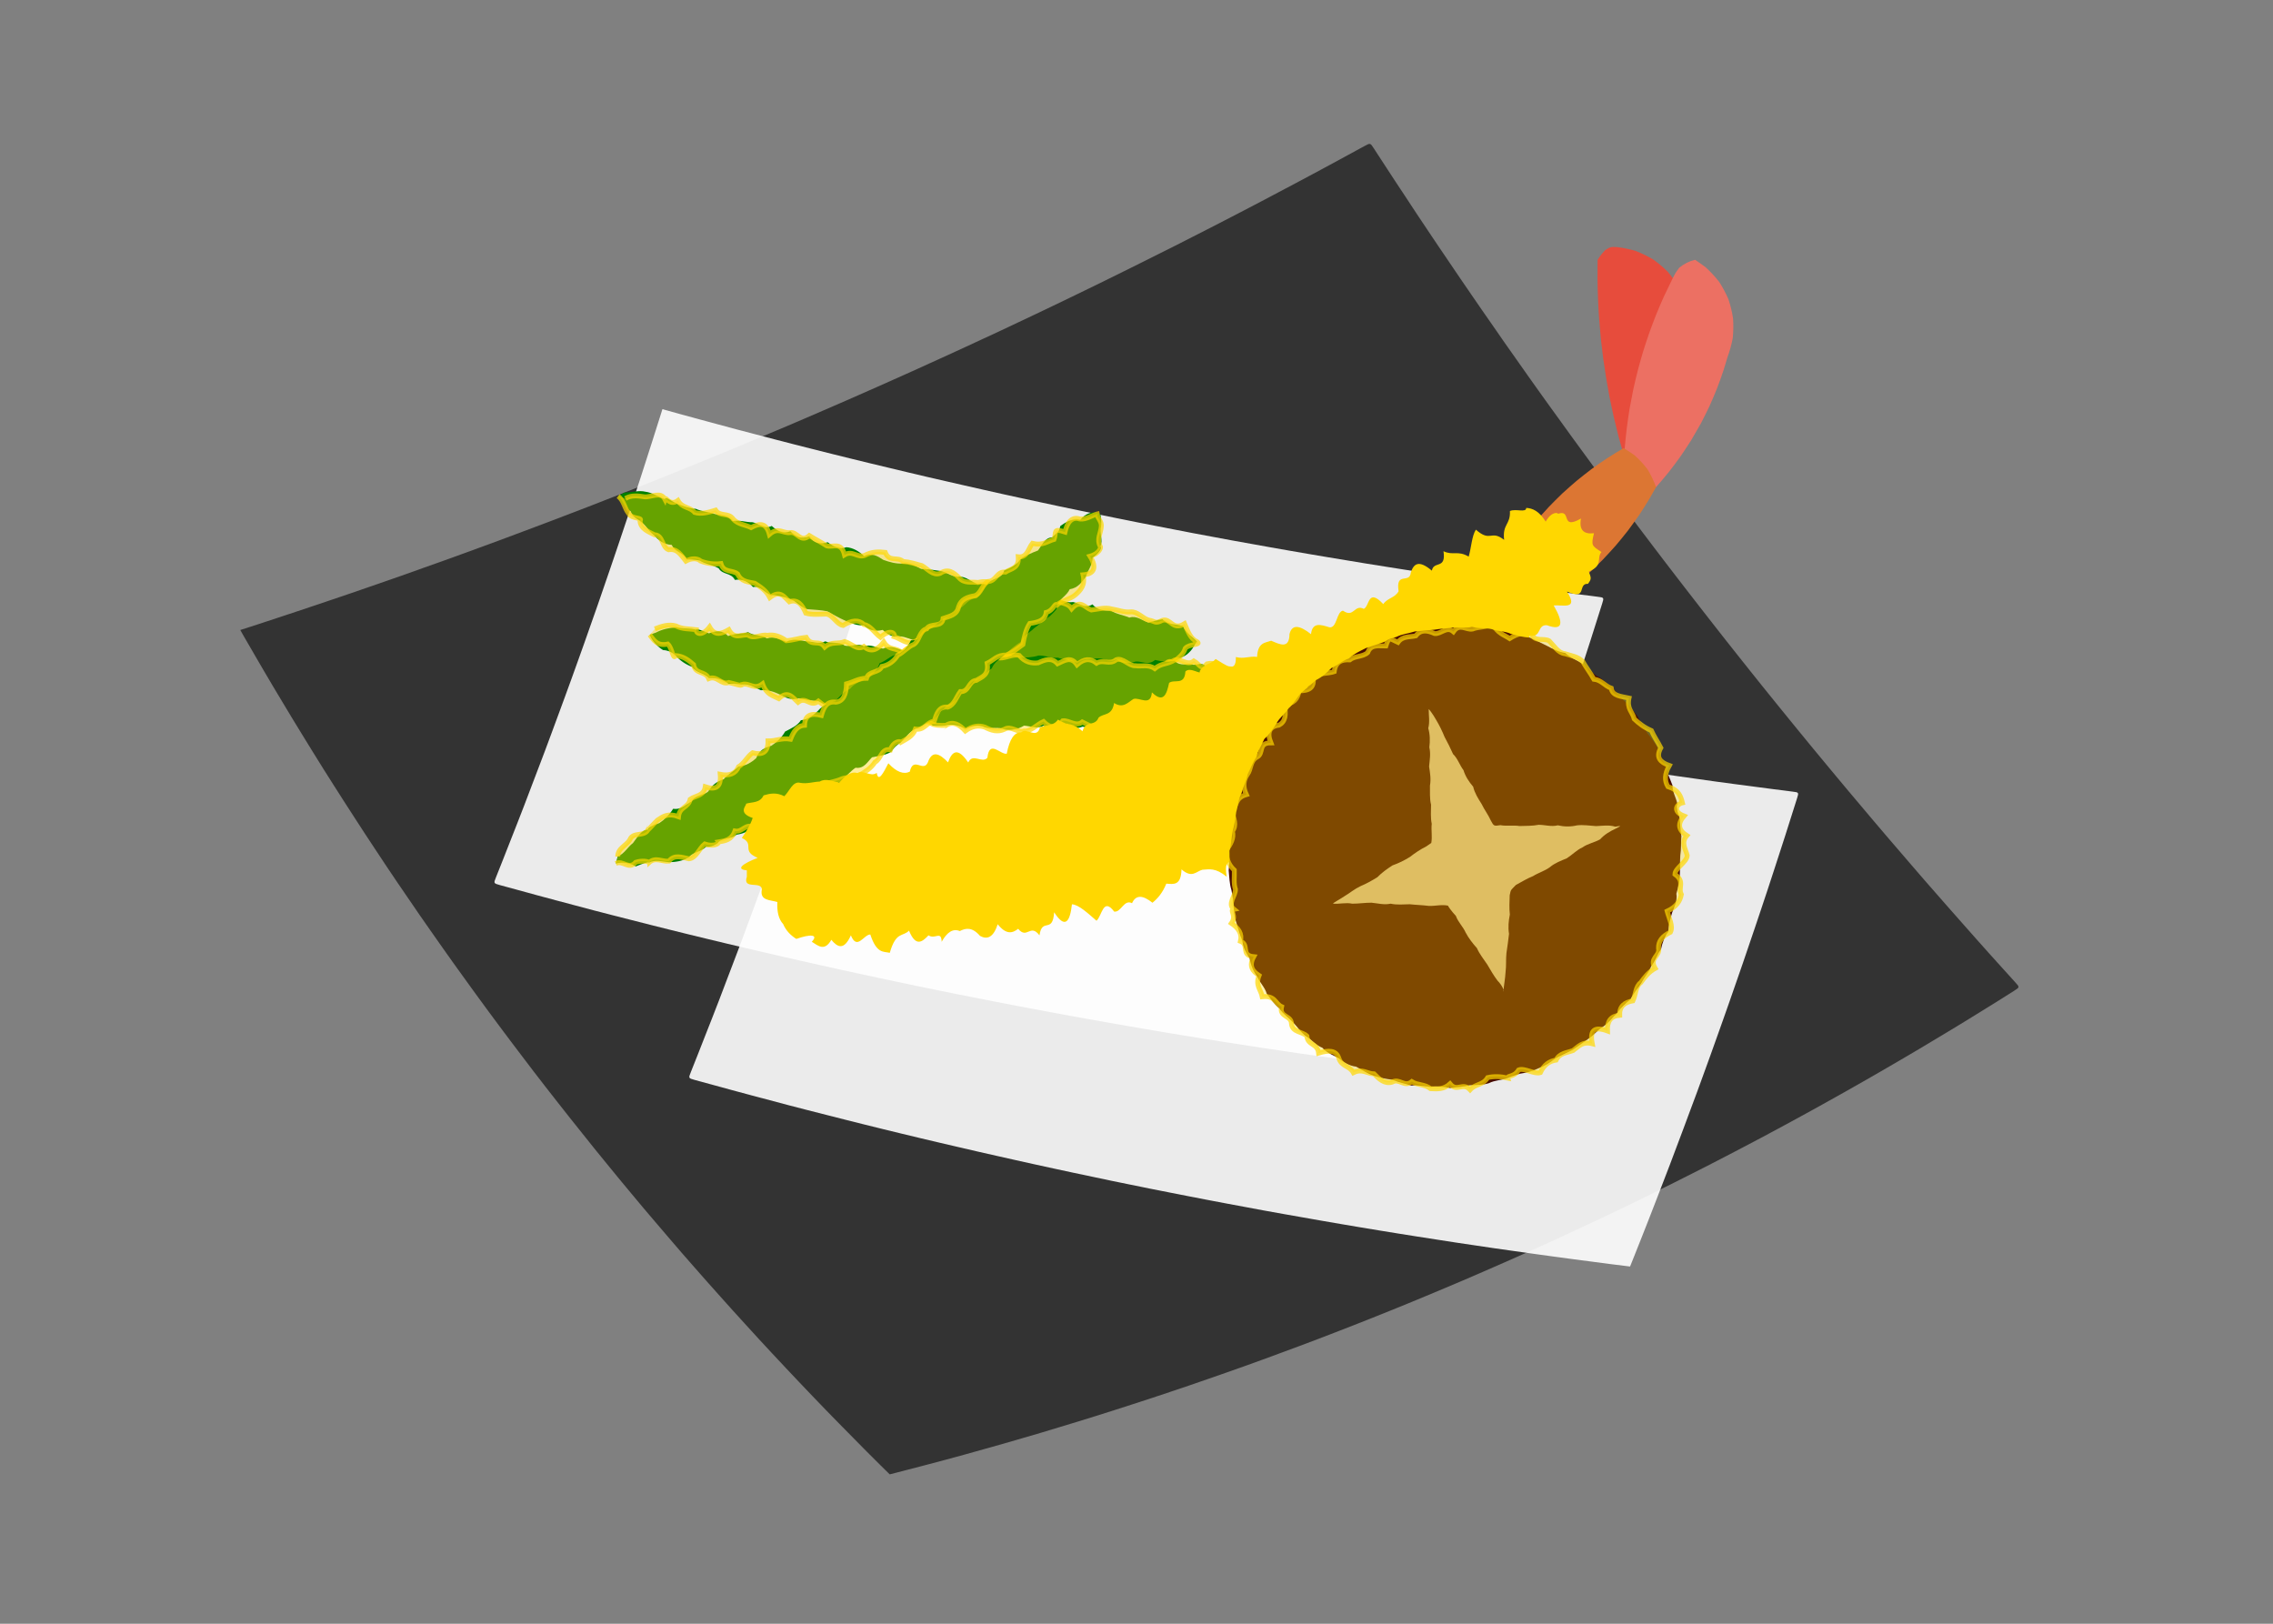 <svg version="1.1" baseProfile="full" xmlns="http://www.w3.org/2000/svg" width="350" height="250" style="background: gray"><rect width="100%" height="100%" fill="#808080" stroke="none"/><!-- Created by Harry Li --><g transform="translate(165,135)"><g transform="translate(7,-5)"><path fill="#333" d="M-135 -33C  -134.05 -33.31 -133.10 -33.62 -132.15 -33.92 -131.20 -34.23 -130.25 -34.55 -129.30 -34.86 -128.35 -35.17 -127.41 -35.48 -126.46 -35.80 -125.51 -36.11 -124.56 -36.43 -123.62 -36.75 -122.67 -37.07 -121.72 -37.39 -120.78 -37.71 -119.83 -38.03 -118.89 -38.35 -117.94 -38.67 -117.00 -39.00 -116.05 -39.32 -115.11 -39.65 -114.16 -39.98 -113.22 -40.30 -112.28 -40.63 -111.34 -40.96 -110.39 -41.29 -109.45 -41.62 -108.51 -41.96 -107.57 -42.29 -106.63 -42.63 -105.69 -42.96 -104.75 -43.30 -103.81 -43.63 -102.87 -43.97 -101.93 -44.31 -100.99 -44.65 -100.05 -44.99 -99.11 -45.34 -98.17 -45.68 -97.24 -46.02 -96.30 -46.37 -95.36 -46.71 -94.42 -47.06 -93.49 -47.41 -92.55 -47.76 -91.62 -48.11 -90.68 -48.46 -89.75 -48.81 -88.81 -49.16 -87.88 -49.51 -86.94 -49.87 -86.01 -50.22 -85.08 -50.58 -84.14 -50.94 -83.21 -51.29 -82.28 -51.65 -81.35 -52.01 -80.42 -52.37 -79.49 -52.73 -78.56 -53.10 -77.63 -53.46 -76.70 -53.82 -75.77 -54.19 -74.84 -54.56 -73.91 -54.92 -72.98 -55.29 -72.05 -55.66 -71.12 -56.03 -70.20 -56.40 -69.27 -56.77 -68.34 -57.15 -67.42 -57.52 -66.49 -57.89 -65.57 -58.27 -64.64 -58.65 -63.72 -59.02 -62.79 -59.40 -61.87 -59.78 -60.94 -60.16 -60.02 -60.54 -59.10 -60.92 -58.18 -61.31 -57.25 -61.69 -56.33 -62.08 -55.41 -62.46 -54.49 -62.85 -53.57 -63.24 -52.65 -63.62 -51.73 -64.01 -50.81 -64.40 -49.89 -64.80 -48.97 -65.19 -48.05 -65.58 -47.14 -65.97 -46.22 -66.37 -45.30 -66.77 -44.39 -67.16 -43.47 -67.56 -42.55 -67.96 -41.64 -68.36 -40.72 -68.76 -39.81 -69.16 -38.90 -69.56 -37.98 -69.96 -37.07 -70.37 -36.15 -70.77 -35.24 -71.18 -34.33 -71.59 -33.42 -71.99 -32.51 -72.40 -31.60 -72.81 -30.69 -73.22 -29.78 -73.63 -28.87 -74.05 -27.96 -74.46 -27.05 -74.87 -26.14 -75.29 -25.23 -75.70 -24.32 -76.12 -23.42 -76.54 -22.51 -76.96 -21.60 -77.38 -20.70 -77.80 -19.79 -78.22 -18.89 -78.64 -17.98 -79.06 -17.08 -79.49 -16.17 -79.91 -15.27 -80.34 -14.37 -80.76 -13.46 -81.19 -12.56 -81.62 -11.66 -82.05 -10.76 -82.48 -9.86 -82.91 -8.96 -83.34 -8.06 -83.78 -7.16 -84.21 -6.26 -84.65 -5.36 -85.08 -4.46 -85.52 -3.56 -85.95 -2.67 -86.39 -1.77 -86.83 -0.87 -87.27 0.02 -87.71 0.92 -88.16 1.81 -88.60 2.71 -89.04 3.60 -89.49 4.50 -89.93 5.39 -90.38 6.28 -90.83 7.17 -91.27 8.07 -91.72 8.96 -92.17 9.85 -92.62 10.74 -93.08 11.63 -93.53 12.52 -93.98 13.41 -94.44 14.30 -94.89 15.19 -95.35 16.08 -95.81 16.96 -96.26 17.85 -96.72 18.74 -97.18 19.62 -97.64 20.51 -98.10 21.39 -98.57 22.28 -99.03 23.16 -99.49 24.05 -99.96 24.93 -100.43 25.81 -100.89 26.70 -101.36 27.58 -101.83 28.46 -102.30 29.34 -102.77 30.22 -103.24 31.10 -103.71 31.98 -104.18 32.86 -104.66 33.74 -105.13 34.62 -105.61 35.49 -106.09 36.37 -106.56 37.25 -107.04 38.12 -107.52 39.00 -108.00 39 -108 39.54 -107.16 40.09 -106.32 40.63 -105.48 41.18 -104.64 41.73 -103.80 42.27 -102.96 42.82 -102.13 43.37 -101.29 43.92 -100.45 44.48 -99.62 45.03 -98.78 45.58 -97.95 46.13 -97.11 46.69 -96.28 47.24 -95.45 47.80 -94.61 48.36 -93.78 48.92 -92.95 49.47 -92.12 50.03 -91.29 50.59 -90.46 51.16 -89.63 51.72 -88.80 52.28 -87.98 52.84 -87.15 53.41 -86.32 53.97 -85.50 54.54 -84.67 55.11 -83.84 55.68 -83.02 56.24 -82.20 56.81 -81.37 57.38 -80.55 57.96 -79.73 58.53 -78.91 59.10 -78.08 59.67 -77.26 60.25 -76.44 60.82 -75.62 61.40 -74.81 61.98 -73.99 62.55 -73.17 63.13 -72.35 63.71 -71.54 64.29 -70.72 64.87 -69.90 65.46 -69.09 66.04 -68.28 66.62 -67.46 67.21 -66.65 67.79 -65.84 68.38 -65.03 68.96 -64.21 69.55 -63.40 70.14 -62.59 70.73 -61.78 71.32 -60.97 71.91 -60.17 72.50 -59.36 73.09 -58.55 73.69 -57.74 74.28 -56.94 74.88 -56.13 75.47 -55.33 76.07 -54.52 76.67 -53.72 77.26 -52.92 77.86 -52.12 78.46 -51.31 79.06 -50.51 79.66 -49.71 80.27 -48.91 80.87 -48.11 81.47 -47.31 82.08 -46.52 82.68 -45.72 83.29 -44.92 83.89 -44.13 84.50 -43.33 85.11 -42.53 85.72 -41.74 86.33 -40.95 86.94 -40.15 87.55 -39.36 88.17 -38.57 88.78 -37.78 89.39 -36.99 90.01 -36.20 90.62 -35.41 91.24 -34.62 91.86 -33.83 92.47 -33.04 93.09 -32.25 93.71 -31.47 94.33 -30.68 94.95 -29.90 95.58 -29.11 96.20 -28.33 96.82 -27.54 97.45 -26.76 98.07 -25.98 98.70 -25.20 99.32 -24.42 99.95 -23.64 100.58 -22.86 101.21 -22.08 101.84 -21.30 102.47 -20.52 103.10 -19.75 103.73 -18.97 104.36 -18.19 105.00 -17.42 105.63 -16.64 106.27 -15.87 106.90 -15.10 107.54 -14.32 108.18 -13.55 108.82 -12.78 109.46 -12.01 110.10 -11.24 110.74 -10.47 111.38 -9.70 112.02 -8.93 112.66 -8.17 113.31 -7.40 113.95 -6.63 114.60 -5.87 115.24 -5.10 115.89 -4.34 116.54 -3.57 117.18 -2.81 117.83 -2.05 118.48 -1.29 119.13 -0.53 119.78 0.24 120.44 0.99 121.09 1.75 121.74 2.51 122.40 3.27 123.05 4.03 123.71 4.78 124.36 5.54 125.02 6.29 125.68 7.05 126.34 7.80 127.00 8.56 127.66 9.31 128.32 10.06 128.98 10.81 129.64 11.56 130.31 12.31 130.97 13.06 131.64 13.81 132.30 14.56 132.97 15.31 133.64 16.05 134.30 16.80 134.97 17.54 135.64 18.29 136.31 19.03 136.98 19.77 137.65 20.52 138.33 21.26 139.00 22.00 139 22 138.15 22.54 137.31 23.07 136.46 23.60 135.61 24.14 134.76 24.67 133.91 25.19 133.06 25.72 132.21 26.25 131.35 26.77 130.50 27.30 129.65 27.82 128.79 28.34 127.93 28.86 127.08 29.37 126.22 29.89 125.36 30.40 124.50 30.92 123.64 31.43 122.78 31.94 121.91 32.45 121.05 32.96 120.19 33.46 119.32 33.97 118.46 34.47 117.59 34.97 116.72 35.47 115.85 35.97 114.98 36.47 114.11 36.96 113.24 37.46 112.37 37.95 111.50 38.44 110.62 38.93 109.75 39.42 108.88 39.91 108.00 40.39 107.12 40.88 106.25 41.36 105.37 41.84 104.49 42.32 103.61 42.80 102.73 43.28 101.85 43.75 100.96 44.23 100.08 44.70 99.20 45.17 98.31 45.64 97.43 46.11 96.54 46.57 95.65 47.04 94.77 47.50 93.88 47.96 92.99 48.42 92.10 48.88 91.21 49.34 90.32 49.80 89.42 50.25 88.53 50.70 87.64 51.16 86.74 51.61 85.85 52.05 84.95 52.50 84.06 52.95 83.16 53.39 82.26 53.83 81.36 54.28 80.46 54.72 79.56 55.15 78.66 55.59 77.76 56.03 76.85 56.46 75.95 56.89 75.05 57.32 74.14 57.75 73.24 58.18 72.33 58.60 71.42 59.03 70.52 59.45 69.61 59.87 68.70 60.29 67.79 60.71 66.88 61.13 65.97 61.54 65.05 61.96 64.14 62.37 63.23 62.78 62.31 63.19 61.40 63.60 60.49 64.01 59.57 64.41 58.65 64.81 57.74 65.22 56.82 65.62 55.90 66.01 54.98 66.41 54.06 66.81 53.14 67.20 52.22 67.59 51.30 67.99 50.37 68.37 49.45 68.76 48.53 69.15 47.60 69.53 46.68 69.92 45.75 70.30 44.82 70.68 43.90 71.06 42.97 71.43 42.04 71.81 41.11 72.18 40.18 72.56 39.25 72.93 38.32 73.30 37.39 73.67 36.46 74.03 35.52 74.40 34.59 74.76 33.66 75.12 32.72 75.48 31.79 75.84 30.85 76.20 29.92 76.55 28.98 76.91 28.04 77.26 27.10 77.61 26.17 77.96 25.23 78.30 24.29 78.65 23.35 79.00 22.41 79.34 21.46 79.68 20.52 80.02 19.58 80.36 18.64 80.69 17.69 81.03 16.75 81.36 15.80 81.69 14.86 82.02 13.91 82.35 12.96 82.68 12.02 83.00 11.07 83.33 10.12 83.65 9.17 83.97 8.22 84.29 7.27 84.61 6.32 84.92 5.37 85.24 4.42 85.55 3.47 85.86 2.52 86.17 1.56 86.48 0.61 86.79 -0.34 87.09 -1.30 87.40 -2.25 87.70 -3.21 88.00 -4.16 88.30 -5.12 88.59 -6.08 88.89 -7.03 89.18 -7.99 89.47 -8.95 89.76 -9.91 90.05 -10.87 90.34 -11.83 90.63 -12.79 90.91 -13.75 91.19 -14.71 91.47 -15.67 91.75 -16.63 92.03 -17.60 92.31 -18.56 92.58 -19.52 92.85 -20.49 93.12 -21.45 93.39 -22.42 93.66 -23.38 93.93 -24.35 94.19 -25.31 94.46 -26.28 94.72 -27.25 94.98 -28.22 95.24 -29.18 95.49 -30.15 95.75 -31.12 96.00 -32.09 96.25 -33.06 96.50 -34.03 96.75 -35.00 97.00 -35 97 -35.71 96.30 -36.42 95.60 -37.13 94.90 -37.83 94.19 -38.54 93.49 -39.24 92.78 -39.94 92.07 -40.64 91.36 -41.35 90.65 -42.04 89.94 -42.74 89.23 -43.44 88.52 -44.13 87.80 -44.83 87.09 -45.52 86.37 -46.21 85.65 -46.91 84.93 -47.59 84.21 -48.28 83.49 -48.97 82.77 -49.66 82.05 -50.34 81.32 -51.02 80.60 -51.71 79.87 -52.39 79.14 -53.07 78.41 -53.75 77.68 -54.42 76.95 -55.10 76.22 -55.78 75.48 -56.45 74.75 -57.12 74.01 -57.79 73.27 -58.46 72.54 -59.13 71.80 -59.80 71.06 -60.47 70.31 -61.13 69.57 -61.80 68.83 -62.46 68.08 -63.12 67.34 -63.78 66.59 -64.44 65.84 -65.10 65.09 -65.76 64.34 -66.41 63.59 -67.07 62.84 -67.72 62.08 -68.37 61.33 -69.02 60.57 -69.67 59.82 -70.32 59.06 -70.96 58.30 -71.61 57.54 -72.25 56.78 -72.90 56.02 -73.54 55.25 -74.18 54.49 -74.82 53.72 -75.45 52.96 -76.09 52.19 -76.73 51.42 -77.36 50.65 -77.99 49.88 -78.62 49.11 -79.25 48.33 -79.88 47.56 -80.51 46.79 -81.14 46.01 -81.76 45.23 -82.38 44.45 -83.01 43.68 -83.63 42.90 -84.25 42.11 -84.87 41.33 -85.48 40.55 -86.10 39.76 -86.71 38.98 -87.33 38.19 -87.94 37.41 -88.55 36.62 -89.16 35.83 -89.77 35.04 -90.37 34.25 -90.98 33.45 -91.58 32.66 -92.19 31.87 -92.79 31.07 -93.39 30.27 -93.99 29.48 -94.58 28.68 -95.18 27.88 -95.77 27.08 -96.37 26.28 -96.96 25.48 -97.55 24.67 -98.14 23.87 -98.73 23.06 -99.31 22.26 -99.90 21.45 -100.48 20.64 -101.07 19.83 -101.65 19.02 -102.23 18.21 -102.81 17.40 -103.38 16.59 -103.96 15.77 -104.53 14.96 -105.11 14.14 -105.68 13.32 -106.25 12.51 -106.82 11.69 -107.39 10.87 -107.95 10.05 -108.52 9.23 -109.08 8.40 -109.64 7.58 -110.21 6.76 -110.77 5.93 -111.32 5.10 -111.88 4.28 -112.44 3.45 -112.99 2.62 -113.54 1.79 -114.09 0.96 -114.64 0.13 -115.19 -0.71 -115.74 -1.54 -116.29 -2.37 -116.83 -3.21 -117.37 -4.05 -117.91 -4.88 -118.46 -5.72 -118.99 -6.56 -119.53 -7.40 -120.07 -8.24 -120.60 -9.08 -121.14 -9.92 -121.67 -10.77 -122.20 -11.61 -122.73 -12.46 -123.25 -13.30 -123.78 -14.15 -124.31 -15.00 -124.83 -15.85 -125.35 -16.70 -125.87 -17.55 -126.39 -18.40 -126.91 -19.25 -127.43 -20.10 -127.94 -20.96 -128.45 -21.81 -128.97 -22.67 -129.48 -23.52 -129.99 -24.38 -130.49 -25.24 -131.00 -26.10 -131.51 -26.96 -132.01 -27.82 -132.51 -28.68 -133.01 -29.54 -133.51 -30.41 -134.01 -31.27 -134.51 -32.13 -135.00 -33.00 -135 -33 Z"></path><path fill="#fff" d="M-40 -37C  -39.04 -36.73 -38.07 -36.47 -37.11 -36.20 -36.14 -35.94 -35.18 -35.67 -34.21 -35.41 -33.25 -35.15 -32.28 -34.89 -31.32 -34.63 -30.35 -34.37 -29.39 -34.11 -28.42 -33.85 -27.45 -33.60 -26.49 -33.34 -25.52 -33.09 -24.55 -32.83 -23.58 -32.58 -22.62 -32.33 -21.65 -32.08 -20.68 -31.83 -19.71 -31.58 -18.74 -31.34 -17.77 -31.09 -16.80 -30.84 -15.83 -30.60 -14.86 -30.36 -13.89 -30.11 -12.92 -29.87 -11.95 -29.63 -10.98 -29.39 -10.01 -29.15 -9.04 -28.92 -8.07 -28.68 -7.09 -28.44 -6.12 -28.21 -5.15 -27.98 -4.18 -27.74 -3.20 -27.51 -2.23 -27.28 -1.26 -27.05 -0.28 -26.82 0.69 -26.59 1.66 -26.37 2.64 -26.14 3.61 -25.92 4.59 -25.69 5.56 -25.47 6.54 -25.25 7.51 -25.03 8.49 -24.81 9.46 -24.59 10.44 -24.37 11.41 -24.15 12.39 -23.93 13.37 -23.72 14.34 -23.51 15.32 -23.29 16.30 -23.08 17.28 -22.87 18.25 -22.66 19.23 -22.45 20.21 -22.24 21.19 -22.03 22.17 -21.83 23.15 -21.62 24.12 -21.42 25.10 -21.21 26.08 -21.01 27.06 -20.81 28.04 -20.61 29.02 -20.41 30.00 -20.21 30.98 -20.01 31.96 -19.82 32.94 -19.62 33.92 -19.43 34.91 -19.23 35.89 -19.04 36.87 -18.85 37.85 -18.66 38.83 -18.47 39.81 -18.28 40.80 -18.09 41.78 -17.90 42.76 -17.72 43.74 -17.53 44.73 -17.35 45.71 -17.17 46.69 -16.98 47.68 -16.80 48.66 -16.62 49.65 -16.44 50.63 -16.27 51.61 -16.09 52.60 -15.91 53.58 -15.74 54.57 -15.57 55.55 -15.39 56.54 -15.22 57.52 -15.05 58.51 -14.88 59.49 -14.71 60.48 -14.54 61.47 -14.37 62.45 -14.21 63.44 -14.04 64.42 -13.88 65.41 -13.72 66.40 -13.55 67.39 -13.39 68.37 -13.23 69.36 -13.07 70.35 -12.91 71.33 -12.76 72.32 -12.60 73.31 -12.45 74.30 -12.29 75.29 -12.14 76.27 -11.99 77.26 -11.83 78.25 -11.68 79.24 -11.54 80.23 -11.39 81.22 -11.24 82.21 -11.09 83.20 -10.95 84.19 -10.80 85.18 -10.66 86.17 -10.52 87.16 -10.38 88.15 -10.24 89.14 -10.10 90.13 -9.96 91.12 -9.82 92.11 -9.68 93.10 -9.55 94.09 -9.41 95.08 -9.28 96.07 -9.15 97.06 -9.02 98.06 -8.89 99.05 -8.76 100.04 -8.63 101.03 -8.50 102.02 -8.37 103.02 -8.25 104.01 -8.12 105.00 -8.00 105 -8 104.70 -7.05 104.40 -6.10 104.11 -5.16 103.80 -4.21 103.50 -3.26 103.20 -2.32 102.90 -1.37 102.59 -0.42 102.29 0.52 101.98 1.47 101.68 2.41 101.37 3.36 101.06 4.30 100.75 5.25 100.44 6.19 100.13 7.14 99.82 8.08 99.50 9.02 99.19 9.96 98.87 10.91 98.56 11.85 98.24 12.79 97.92 13.73 97.60 14.67 97.28 15.61 96.96 16.55 96.64 17.49 96.32 18.43 95.99 19.37 95.67 20.31 95.34 21.25 95.02 22.19 94.69 23.13 94.36 24.07 94.03 25.00 93.70 25.94 93.37 26.88 93.04 27.82 92.71 28.75 92.37 29.69 92.04 30.62 91.70 31.56 91.37 32.49 91.03 33.43 90.69 34.36 90.35 35.30 90.01 36.23 89.67 37.16 89.33 38.10 88.98 39.03 88.64 39.96 88.29 40.89 87.95 41.82 87.60 42.76 87.25 43.69 86.91 44.62 86.56 45.55 86.20 46.48 85.85 47.41 85.50 48.34 85.15 49.27 84.79 50.19 84.44 51.12 84.08 52.05 83.73 52.98 83.37 53.90 83.01 54.83 82.65 55.76 82.29 56.68 81.93 57.61 81.56 58.53 81.20 59.46 80.84 60.38 80.47 61.31 80.10 62.23 79.74 63.15 79.37 64.08 79.00 65.00 79 65 78.01 64.88 77.02 64.75 76.02 64.63 75.03 64.50 74.04 64.37 73.05 64.24 72.06 64.11 71.06 63.98 70.07 63.85 69.08 63.72 68.09 63.59 67.10 63.45 66.11 63.32 65.12 63.18 64.13 63.04 63.14 62.90 62.15 62.76 61.16 62.62 60.17 62.48 59.18 62.34 58.19 62.20 57.20 62.05 56.21 61.91 55.22 61.76 54.23 61.61 53.24 61.46 52.25 61.32 51.26 61.17 50.27 61.01 49.29 60.86 48.30 60.71 47.31 60.55 46.32 60.40 45.33 60.24 44.35 60.09 43.36 59.93 42.37 59.77 41.39 59.61 40.40 59.45 39.41 59.28 38.42 59.12 37.44 58.96 36.45 58.79 35.47 58.63 34.48 58.46 33.49 58.29 32.51 58.12 31.52 57.95 30.54 57.78 29.55 57.61 28.57 57.43 27.58 57.26 26.60 57.09 25.61 56.91 24.63 56.73 23.65 56.56 22.66 56.38 21.68 56.20 20.69 56.02 19.71 55.83 18.73 55.65 17.74 55.47 16.76 55.28 15.78 55.10 14.80 54.91 13.81 54.72 12.83 54.53 11.85 54.34 10.87 54.15 9.89 53.96 8.91 53.77 7.92 53.57 6.94 53.38 5.96 53.18 4.98 52.99 4.00 52.79 3.02 52.59 2.04 52.39 1.06 52.19 0.08 51.99 -0.90 51.79 -1.88 51.58 -2.85 51.38 -3.83 51.17 -4.81 50.97 -5.79 50.76 -6.77 50.55 -7.75 50.34 -8.72 50.13 -9.70 49.92 -10.68 49.71 -11.66 49.49 -12.63 49.28 -13.61 49.07 -14.59 48.85 -15.56 48.63 -16.54 48.41 -17.51 48.19 -18.49 47.97 -19.46 47.75 -20.44 47.53 -21.41 47.31 -22.39 47.08 -23.36 46.86 -24.34 46.63 -25.31 46.41 -26.28 46.18 -27.26 45.95 -28.23 45.72 -29.20 45.49 -30.18 45.26 -31.15 45.02 -32.12 44.79 -33.09 44.56 -34.07 44.32 -35.04 44.08 -36.01 43.85 -36.98 43.61 -37.95 43.37 -38.92 43.13 -39.89 42.89 -40.86 42.64 -41.83 42.40 -42.80 42.16 -43.77 41.91 -44.74 41.66 -45.71 41.42 -46.68 41.17 -47.65 40.92 -48.62 40.67 -49.58 40.42 -50.55 40.17 -51.52 39.91 -52.49 39.66 -53.45 39.40 -54.42 39.15 -55.39 38.89 -56.35 38.63 -57.32 38.37 -58.28 38.11 -59.25 37.85 -60.21 37.59 -61.18 37.33 -62.14 37.06 -63.11 36.80 -64.07 36.53 -65.04 36.27 -66.00 36.00 -66 36 -65.63 35.08 -65.26 34.15 -64.90 33.23 -64.53 32.31 -64.16 31.38 -63.80 30.46 -63.44 29.53 -63.07 28.61 -62.71 27.68 -62.35 26.76 -61.99 25.83 -61.63 24.90 -61.27 23.98 -60.92 23.05 -60.56 22.12 -60.21 21.19 -59.85 20.27 -59.50 19.34 -59.15 18.41 -58.80 17.48 -58.44 16.55 -58.09 15.62 -57.75 14.69 -57.40 13.76 -57.05 12.82 -56.71 11.89 -56.36 10.96 -56.02 10.03 -55.67 9.10 -55.33 8.16 -54.99 7.23 -54.65 6.30 -54.31 5.36 -53.97 4.43 -53.63 3.49 -53.30 2.56 -52.96 1.62 -52.63 0.69 -52.29 -0.25 -51.96 -1.18 -51.63 -2.12 -51.30 -3.06 -50.97 -4.00 -50.64 -4.93 -50.31 -5.87 -49.98 -6.81 -49.66 -7.75 -49.33 -8.69 -49.01 -9.63 -48.68 -10.57 -48.36 -11.51 -48.04 -12.45 -47.72 -13.39 -47.40 -14.33 -47.08 -15.27 -46.76 -16.21 -46.44 -17.15 -46.13 -18.09 -45.81 -19.04 -45.50 -19.98 -45.18 -20.92 -44.87 -21.86 -44.56 -22.81 -44.25 -23.75 -43.94 -24.70 -43.63 -25.64 -43.32 -26.59 -43.02 -27.53 -42.71 -28.48 -42.41 -29.42 -42.10 -30.37 -41.80 -31.32 -41.50 -32.26 -41.20 -33.21 -40.89 -34.16 -40.60 -35.10 -40.30 -36.05 -40.00 -37.00 -40 -37 Z" opacity="0.9"></path><path fill="#fff" d="M-70 -67C  -69.04 -66.73 -68.07 -66.47 -67.11 -66.20 -66.14 -65.94 -65.18 -65.67 -64.21 -65.41 -63.25 -65.15 -62.28 -64.89 -61.32 -64.63 -60.35 -64.37 -59.39 -64.11 -58.42 -63.85 -57.45 -63.60 -56.49 -63.34 -55.52 -63.09 -54.55 -62.83 -53.58 -62.58 -52.62 -62.33 -51.65 -62.08 -50.68 -61.83 -49.71 -61.58 -48.74 -61.34 -47.77 -61.09 -46.80 -60.84 -45.83 -60.60 -44.86 -60.36 -43.89 -60.11 -42.92 -59.87 -41.95 -59.63 -40.98 -59.39 -40.01 -59.15 -39.04 -58.92 -38.07 -58.68 -37.09 -58.44 -36.12 -58.21 -35.15 -57.98 -34.18 -57.74 -33.20 -57.51 -32.23 -57.28 -31.26 -57.05 -30.28 -56.82 -29.31 -56.59 -28.34 -56.37 -27.36 -56.14 -26.39 -55.92 -25.41 -55.69 -24.44 -55.47 -23.46 -55.25 -22.49 -55.03 -21.51 -54.81 -20.54 -54.59 -19.56 -54.37 -18.59 -54.15 -17.61 -53.93 -16.63 -53.72 -15.66 -53.51 -14.68 -53.29 -13.70 -53.08 -12.72 -52.87 -11.75 -52.66 -10.77 -52.45 -9.79 -52.24 -8.81 -52.03 -7.83 -51.83 -6.85 -51.62 -5.88 -51.42 -4.90 -51.21 -3.92 -51.01 -2.94 -50.81 -1.96 -50.61 -0.98 -50.41 0.00 -50.21 0.98 -50.01 1.96 -49.82 2.94 -49.62 3.92 -49.43 4.91 -49.23 5.89 -49.04 6.87 -48.85 7.85 -48.66 8.83 -48.47 9.81 -48.28 10.80 -48.09 11.78 -47.90 12.76 -47.72 13.74 -47.53 14.73 -47.35 15.71 -47.17 16.69 -46.98 17.68 -46.80 18.66 -46.62 19.65 -46.44 20.63 -46.27 21.61 -46.09 22.60 -45.91 23.58 -45.74 24.57 -45.57 25.55 -45.39 26.54 -45.22 27.52 -45.05 28.51 -44.88 29.49 -44.71 30.48 -44.54 31.47 -44.37 32.45 -44.21 33.44 -44.04 34.42 -43.88 35.41 -43.72 36.40 -43.55 37.39 -43.39 38.37 -43.23 39.36 -43.07 40.35 -42.91 41.33 -42.76 42.32 -42.60 43.31 -42.45 44.30 -42.29 45.29 -42.14 46.27 -41.99 47.26 -41.83 48.25 -41.68 49.24 -41.54 50.23 -41.39 51.22 -41.24 52.21 -41.09 53.20 -40.95 54.19 -40.80 55.18 -40.66 56.17 -40.52 57.16 -40.38 58.15 -40.24 59.14 -40.10 60.13 -39.96 61.12 -39.82 62.11 -39.68 63.10 -39.55 64.09 -39.41 65.08 -39.28 66.07 -39.15 67.06 -39.02 68.06 -38.89 69.05 -38.76 70.04 -38.63 71.03 -38.50 72.02 -38.37 73.02 -38.25 74.01 -38.12 75.00 -38.00 75 -38 74.70 -37.05 74.40 -36.10 74.11 -35.16 73.80 -34.21 73.50 -33.26 73.20 -32.32 72.90 -31.37 72.59 -30.42 72.29 -29.48 71.98 -28.53 71.68 -27.59 71.37 -26.64 71.06 -25.70 70.75 -24.75 70.44 -23.81 70.13 -22.86 69.82 -21.92 69.50 -20.98 69.19 -20.04 68.87 -19.09 68.56 -18.15 68.24 -17.21 67.92 -16.27 67.60 -15.33 67.28 -14.39 66.96 -13.45 66.64 -12.51 66.32 -11.57 65.99 -10.63 65.67 -9.69 65.34 -8.75 65.02 -7.81 64.69 -6.87 64.36 -5.93 64.03 -5.00 63.70 -4.06 63.37 -3.12 63.04 -2.18 62.71 -1.25 62.37 -0.31 62.04 0.62 61.70 1.56 61.37 2.49 61.03 3.43 60.69 4.36 60.35 5.30 60.01 6.23 59.67 7.16 59.33 8.10 58.98 9.03 58.64 9.96 58.29 10.89 57.95 11.82 57.60 12.76 57.25 13.69 56.91 14.62 56.56 15.55 56.20 16.48 55.85 17.41 55.50 18.34 55.15 19.27 54.79 20.19 54.44 21.12 54.08 22.05 53.73 22.98 53.37 23.90 53.01 24.83 52.65 25.76 52.29 26.68 51.93 27.61 51.56 28.53 51.20 29.46 50.84 30.38 50.47 31.31 50.10 32.23 49.74 33.15 49.37 34.08 49.00 35.00 49 35 48.01 34.88 47.02 34.75 46.02 34.63 45.03 34.50 44.04 34.37 43.05 34.24 42.06 34.11 41.06 33.98 40.07 33.85 39.08 33.72 38.09 33.59 37.10 33.45 36.11 33.32 35.12 33.18 34.13 33.04 33.14 32.90 32.15 32.76 31.16 32.62 30.17 32.48 29.18 32.34 28.19 32.20 27.20 32.05 26.21 31.91 25.22 31.76 24.23 31.61 23.24 31.46 22.25 31.32 21.26 31.17 20.27 31.01 19.29 30.86 18.30 30.71 17.31 30.55 16.32 30.40 15.33 30.24 14.35 30.09 13.36 29.93 12.37 29.77 11.39 29.61 10.40 29.45 9.41 29.28 8.42 29.12 7.44 28.96 6.45 28.79 5.47 28.63 4.48 28.46 3.49 28.29 2.51 28.12 1.52 27.95 0.54 27.78 -0.45 27.61 -1.43 27.43 -2.42 27.26 -3.40 27.09 -4.39 26.91 -5.37 26.73 -6.35 26.56 -7.34 26.38 -8.32 26.20 -9.31 26.02 -10.29 25.83 -11.27 25.65 -12.26 25.47 -13.24 25.28 -14.22 25.10 -15.20 24.91 -16.19 24.72 -17.17 24.53 -18.15 24.34 -19.13 24.15 -20.11 23.96 -21.09 23.77 -22.08 23.57 -23.06 23.38 -24.04 23.18 -25.02 22.99 -26.00 22.79 -26.98 22.59 -27.96 22.39 -28.94 22.19 -29.92 21.99 -30.90 21.79 -31.88 21.58 -32.85 21.38 -33.83 21.17 -34.81 20.97 -35.79 20.76 -36.77 20.55 -37.75 20.34 -38.72 20.13 -39.70 19.92 -40.68 19.71 -41.66 19.49 -42.63 19.28 -43.61 19.07 -44.59 18.85 -45.56 18.63 -46.54 18.41 -47.51 18.19 -48.49 17.97 -49.46 17.75 -50.44 17.53 -51.41 17.31 -52.39 17.08 -53.36 16.86 -54.34 16.63 -55.31 16.41 -56.28 16.18 -57.26 15.95 -58.23 15.72 -59.20 15.49 -60.18 15.26 -61.15 15.02 -62.12 14.79 -63.09 14.56 -64.07 14.32 -65.04 14.08 -66.01 13.85 -66.98 13.61 -67.95 13.37 -68.92 13.13 -69.89 12.89 -70.86 12.64 -71.83 12.40 -72.80 12.16 -73.77 11.91 -74.74 11.66 -75.71 11.42 -76.68 11.17 -77.65 10.92 -78.62 10.67 -79.58 10.42 -80.55 10.17 -81.52 9.91 -82.49 9.66 -83.45 9.40 -84.42 9.15 -85.39 8.89 -86.35 8.63 -87.32 8.37 -88.28 8.11 -89.25 7.85 -90.21 7.59 -91.18 7.33 -92.14 7.06 -93.11 6.80 -94.07 6.53 -95.04 6.27 -96.00 6.00 -96 6 -95.63 5.08 -95.26 4.15 -94.90 3.23 -94.53 2.31 -94.16 1.38 -93.80 0.46 -93.44 -0.47 -93.07 -1.39 -92.71 -2.32 -92.35 -3.24 -91.99 -4.17 -91.63 -5.10 -91.27 -6.02 -90.92 -6.95 -90.56 -7.88 -90.21 -8.81 -89.85 -9.73 -89.50 -10.66 -89.15 -11.59 -88.80 -12.52 -88.44 -13.45 -88.09 -14.38 -87.75 -15.31 -87.40 -16.24 -87.05 -17.18 -86.71 -18.11 -86.36 -19.04 -86.02 -19.97 -85.67 -20.90 -85.33 -21.84 -84.99 -22.77 -84.65 -23.70 -84.31 -24.64 -83.97 -25.57 -83.63 -26.51 -83.30 -27.44 -82.96 -28.38 -82.63 -29.31 -82.29 -30.25 -81.96 -31.18 -81.63 -32.12 -81.30 -33.06 -80.97 -34.00 -80.64 -34.93 -80.31 -35.87 -79.98 -36.81 -79.66 -37.75 -79.33 -38.69 -79.01 -39.63 -78.68 -40.57 -78.36 -41.51 -78.04 -42.45 -77.72 -43.39 -77.40 -44.33 -77.08 -45.27 -76.76 -46.21 -76.44 -47.15 -76.13 -48.09 -75.81 -49.04 -75.50 -49.98 -75.18 -50.92 -74.87 -51.86 -74.56 -52.81 -74.25 -53.75 -73.94 -54.70 -73.63 -55.64 -73.32 -56.59 -73.02 -57.53 -72.71 -58.48 -72.41 -59.42 -72.10 -60.37 -71.80 -61.32 -71.50 -62.26 -71.20 -63.21 -70.89 -64.16 -70.60 -65.10 -70.30 -66.05 -70.00 -67.00 -70 -67 Z" opacity="0.9"></path></g><path fill="green" d="M-85 20C  -83.97 20.33 -82.96 19.74 -81.98 19.49 -80.85 19.73 -80.06 18.86 -80 19 -79.05 18.50 -77.97 18.63 -77.01 18.21 -75.98 18.03 -75.03 17.62 -74.37 16.60 -73.14 16.74 -72.59 15.65 -71.30 15.72 -70.73 14.74 -70.07 13.92 -70 14 -69.13 13.50 -68.51 12.63 -67.62 12.15 -66.42 12.13 -66.13 10.80 -64.84 10.88 -64.42 9.75 -63.56 9.23 -62.49 9.01 -62.10 7.85 -60.79 7.92 -60.05 7.23 -59.50 6.31 -58.79 5.60 -58.01 4.96 -57.26 4.29 -56.06 4.20 -55.36 3.47 -54.76 2.62 -54.21 1.71 -53.53 0.96 -52.68 0.43 -51.77 -0.06 -50.97 -0.66 -50.17 -1.27 -49.33 -1.82 -48.86 -2.81 -47.81 -3.13 -47.10 -3.84 -46.79 -4.99 -45.68 -5.25 -44.99 -5.99 -45 -6 -44.65 -7.05 -43.83 -7.64 -43.06 -8.30 -42.63 -9.26 -41.73 -9.79 -41.02 -10.50 -39.92 -10.87 -39.78 -12.08 -38.85 -12.60 -38.24 -13.39 -37.76 -14.30 -36.97 -14.94 -36.46 -15.82 -36.02 -16.76 -34.93 -17.16 -34.82 -18.36 -33.62 -18.68 -33.46 -19.83 -32.38 -20.25 -32.39 -21.54 -31.69 -22.26 -30.64 -22.71 -30.41 -23.79 -29.60 -24.44 -29.02 -25.25 -28.44 -26.07 -27.98 -26.97 -27.46 -27.83 -26.35 -28.28 -25.82 -29.13 -25.36 -30.03 -25.27 -31.19 -25 -31 -24.56 -31.98 -24.00 -32.84 -22.93 -33.31 -22.16 -34.05 -21.93 -35.13 -21.21 -35.93 -21.14 -37.05 -20.49 -37.90 -20.71 -39.07 -20.02 -39.94 -20.40 -41.08 -20 -41 -20.36 -42.03 -19.88 -43.08 -20.19 -44.09 -20.42 -45.11 -21.18 -45.93 -21 -46 -22.04 -45.79 -22.94 -45.16 -24.18 -45.32 -25.01 -44.56 -25.46 -43.40 -26.66 -43.12 -27.08 -42.06 -27 -42 -27.33 -40.96 -28.09 -40.30 -29.20 -39.95 -29.44 -38.83 -30.25 -38.22 -30.84 -37.40 -31.78 -36.90 -32.30 -36.03 -32.81 -35.15 -34.05 -34.92 -34.00 -33.54 -35.21 -33.28 -35.85 -32.52 -36.25 -31.53 -37.06 -30.92 -38.01 -30.44 -38.66 -29.68 -38.90 -28.55 -39.60 -27.83 -40.58 -27.38 -41.26 -26.66 -41.51 -25.52 -42.57 -25.15 -43.51 -24.66 -43.74 -23.51 -44.37 -22.73 -45.25 -22.19 -45.60 -21.15 -46.38 -20.51 -47.51 -20.21 -48.00 -19.30 -48.40 -18.31 -49.54 -18.02 -50.18 -17.25 -50.82 -16.47 -51.43 -15.68 -51.97 -14.81 -52.84 -14.27 -53.67 -13.68 -54.12 -12.73 -54.59 -11.80 -55.32 -11.11 -56.08 -10.46 -57.02 -9.98 -57.96 -9.51 -58.04 -8.19 -59.14 -7.88 -60.03 -7.34 -60.61 -6.52 -60.83 -5.33 -61.73 -4.82 -62.72 -4.40 -62.96 -3.23 -63.63 -2.49 -64.92 -2.37 -65.11 -1.15 -65.86 -0.49 -67.05 -0.27 -67.21 0.98 -68.14 1.46 -69.20 1.81 -69.29 3.14 -70.50 3.33 -71.17 4.08 -71.67 4.99 -72.48 5.59 -72.84 6.64 -74.08 6.80 -74.46 7.85 -75.20 8.51 -75.94 9.18 -76.51 10.03 -77.33 10.62 -77.88 11.48 -78.67 12.10 -79.44 12.74 -80.28 13.31 -81.34 13.65 -81 14 -81.78 14.71 -82.82 15.14 -83.48 16.01 -84.24 16.80 -84.44 17.95 -84.99 18.88 -85.10 19.97 -85 20 Z" transform="translate(-10,5) rotate(60)"></path><path fill="rgba(255,215,0,0.4)" d="M-85 20C  -83.97 19.56 -82.93 20.09 -81.89 19.93 -80.78 19.95 -80.32 18.25 -80 19 -78.84 19.51 -77.95 18.69 -77.04 18.12 -76.37 17.00 -74.81 18.11 -73.97 17.40 -73.49 16.11 -72.27 16.15 -71.12 15.97 -71.07 14.30 -70.01 13.98 -70 14 -69.22 13.37 -68.55 12.57 -68.09 11.49 -66.62 11.85 -66.40 10.42 -65.43 10.06 -64.10 10.19 -63.55 9.25 -62.87 8.49 -61.96 8.03 -61.09 7.52 -59.79 7.58 -60.06 5.58 -58.78 5.61 -57.74 5.31 -57.50 3.99 -56.37 3.81 -54.94 3.98 -54.22 3.28 -53.76 2.25 -53.24 1.31 -52.62 0.50 -51.08 0.75 -50.44 -0.04 -50.49 -1.64 -50.02 -2.61 -48.95 -2.90 -48.32 -3.70 -46.95 -3.68 -45.98 -4.11 -46.39 -6.03 -45.42 -6.45 -45 -6 -44.26 -6.68 -43.12 -6.99 -42.78 -8.04 -42.91 -9.51 -41.47 -9.56 -40.25 -9.81 -40.80 -11.64 -39.48 -11.82 -38.32 -12.14 -38.17 -13.33 -36.93 -13.60 -37.21 -15.14 -36.13 -15.55 -36.52 -17.16 -34.95 -17.17 -34.79 -18.33 -33.91 -18.91 -33.47 -19.84 -31.89 -19.88 -31.30 -20.69 -30.84 -21.61 -30.73 -22.79 -29.61 -23.20 -29.84 -24.62 -29.15 -25.35 -28.47 -26.10 -28.19 -27.13 -26.58 -27.21 -27.24 -28.90 -25.45 -28.87 -24.96 -29.76 -25.21 -31.14 -25 -31 -23.95 -31.45 -24.14 -32.95 -23.32 -33.59 -22.58 -34.32 -21.80 -35.06 -22.24 -36.45 -21.19 -37.07 -21.29 -38.21 -19.85 -38.80 -20.77 -40.14 -20.76 -41.16 -20 -41 -20.36 -42.03 -20.21 -43.04 -21.04 -43.92 -21.36 -44.81 -20.19 -46.35 -21 -46 -21.93 -45.33 -23.09 -45.57 -24.38 -45.72 -24.32 -43.53 -26.25 -44.33 -26.54 -43.01 -26.60 -41.71 -27 -42 -27.62 -41.21 -28.34 -40.52 -29.68 -40.39 -30.11 -39.43 -30.54 -38.47 -31.37 -37.88 -31.99 -37.09 -32.72 -36.41 -32.97 -35.29 -33.39 -34.33 -34.15 -33.67 -35.71 -33.74 -35.07 -31.81 -36.45 -31.72 -36.49 -30.40 -38.01 -30.44 -38.15 -29.22 -39.20 -28.82 -40.32 -28.51 -40.96 -27.74 -40.41 -25.86 -42.39 -26.34 -41.80 -24.43 -43.35 -24.51 -43.14 -22.95 -45.07 -23.39 -45.44 -22.37 -45.79 -21.33 -46.41 -20.54 -46.66 -19.40 -47.88 -19.18 -49.00 -18.87 -50.01 -18.46 -49.91 -16.99 -50.13 -15.82 -51.44 -15.69 -52.34 -15.17 -53.05 -14.47 -53.79 -13.80 -54.36 -12.96 -55.47 -12.65 -55.26 -11.05 -56.94 -11.29 -57.54 -10.49 -58.07 -9.62 -58.12 -8.27 -58.37 -7.11 -59.77 -7.10 -59.74 -5.67 -61.79 -6.28 -61.59 -4.68 -62.31 -3.99 -63.25 -3.51 -64.10 -2.95 -65.02 -2.46 -64.64 -0.68 -66.54 -1.17 -66.90 -0.12 -67.30 0.90 -68.62 0.99 -68.25 2.77 -70.17 2.25 -70.52 3.32 -70.57 4.69 -71.42 5.25 -71.93 6.15 -73.06 6.42 -74.38 6.51 -74.33 7.98 -75.62 8.08 -75.88 9.25 -76.19 10.36 -76.92 11.04 -78.10 11.25 -78.40 12.38 -79.81 12.36 -79.64 13.97 -81.37 13.62 -81 14 -82.38 13.94 -82.29 15.69 -82.87 16.52 -83.49 17.30 -84.14 18.11 -84.13 19.22 -84.45 20.15 -85 20 Z" stroke="rgba(255,215,0,0.7)" stroke-width="0.75px" transform="translate(-10,5) rotate(60)"></path><path fill="green" d="M-85 20C  -83.97 20.31 -82.91 20.26 -81.89 19.94 -81.06 19.03 -80.01 18.98 -80 19 -78.95 18.97 -77.95 18.69 -77.03 18.17 -75.88 18.29 -75.15 17.33 -74.03 17.29 -73.35 16.36 -72.51 15.77 -71.41 15.55 -70.80 14.65 -69.96 14.05 -70 14 -69.40 13.10 -68.38 12.82 -67.47 12.38 -66.85 11.51 -66.01 10.97 -65.08 10.55 -64.09 10.21 -63.20 9.73 -62.74 8.67 -61.96 8.03 -61.18 7.40 -60.49 6.66 -59.53 6.27 -58.48 5.99 -57.64 5.44 -57.38 4.15 -56.41 3.76 -55.62 3.14 -54.89 2.46 -53.75 2.27 -52.99 1.60 -52.38 0.78 -51.84 -0.14 -51.02 -0.72 -50.06 -1.14 -49.50 -2.02 -48.75 -2.68 -48.05 -3.40 -47.47 -4.25 -46.27 -4.42 -45.56 -5.13 -44.96 -5.96 -45 -6 -44.55 -6.95 -43.69 -7.52 -42.67 -7.94 -42.41 -9.06 -41.89 -9.93 -40.90 -10.40 -40.02 -10.95 -39.73 -12.04 -38.72 -12.48 -37.98 -13.17 -37.41 -14.00 -37.24 -15.17 -36.55 -15.89 -35.52 -16.34 -35.31 -17.46 -34.23 -17.89 -34.00 -18.98 -33.31 -19.71 -32.44 -20.30 -31.65 -20.96 -31.32 -21.97 -30.45 -22.57 -30.33 -23.73 -29.42 -24.30 -28.84 -25.12 -28.30 -25.97 -27.49 -26.63 -27.51 -27.87 -27.01 -28.74 -25.92 -29.20 -25.18 -29.91 -24.87 -30.91 -25 -31 -24.08 -31.56 -24.01 -32.84 -23.17 -33.48 -22.32 -34.16 -21.67 -34.98 -21.70 -36.17 -20.98 -36.98 -20.59 -37.94 -20.62 -39.04 -19.94 -39.92 -20.35 -41.07 -20 -41 -20.13 -42.03 -19.83 -43.08 -19.83 -44.16 -20.38 -45.12 -21.32 -45.86 -21 -46 -22.01 -45.65 -22.99 -45.30 -23.94 -44.84 -24.79 -44.23 -25.37 -43.30 -26.09 -42.59 -27.30 -42.22 -27 -42 -27.61 -41.21 -28.48 -40.64 -28.64 -39.45 -30.00 -39.33 -30.43 -38.38 -31.22 -37.74 -32.02 -37.12 -31.98 -35.74 -33.19 -35.50 -33.76 -34.66 -34.13 -33.65 -34.80 -32.91 -35.93 -32.60 -36.13 -31.43 -37.40 -31.23 -37.97 -30.41 -38.52 -29.55 -39.36 -28.97 -39.39 -27.64 -40.33 -27.16 -41.00 -26.41 -41.91 -25.89 -42.45 -25.04 -43.47 -24.62 -44.07 -23.82 -44.48 -22.84 -45.12 -22.07 -45.76 -21.30 -46.80 -20.91 -47.07 -19.80 -47.67 -18.98 -48.43 -18.33 -49.64 -18.11 -49.76 -16.85 -50.67 -16.33 -51.58 -15.83 -52.24 -15.08 -52.52 -13.96 -53.11 -13.14 -54.21 -12.82 -54.92 -12.11 -55.80 -11.58 -56.22 -10.60 -56.90 -9.87 -57.61 -9.16 -58.15 -8.29 -59.01 -7.75 -60.01 -7.33 -60.27 -6.18 -60.97 -5.48 -62.08 -5.16 -62.45 -4.13 -63.50 -3.77 -63.62 -2.48 -64.47 -1.92 -65.59 -1.62 -65.91 -0.54 -66.85 -0.07 -67.14 1.06 -68.13 1.47 -68.79 2.22 -69.56 2.87 -70.39 3.45 -70.66 4.59 -71.57 5.10 -72.59 5.48 -72.97 6.52 -74.05 6.84 -74.49 7.82 -75.58 8.13 -75.97 9.15 -76.77 9.77 -77.09 10.87 -78.41 10.94 -78.96 11.80 -79.31 12.87 -80.25 13.34 -81.15 13.84 -81 14 -81.85 14.62 -82.45 15.52 -83.30 16.16 -83.91 17.03 -84.42 17.96 -84.64 19.02 -85.43 19.88 -85 20 Z" transform="translate(5,15) rotate(50)"></path><path fill="rgba(255,215,0,0.4)" d="M-85 20C  -83.97 20.03 -82.91 20.28 -82.12 18.78 -81.19 18.64 -79.65 19.81 -80 19 -79.13 18.11 -78.15 17.94 -77.16 17.77 -75.77 18.59 -75.31 16.97 -73.99 17.37 -73.54 16.02 -71.99 16.59 -71.54 15.38 -70.73 14.74 -69.77 14.26 -70 14 -69.51 12.93 -68.12 13.20 -68.05 11.54 -66.40 12.16 -65.65 11.48 -64.70 11.08 -64.83 9.19 -63.50 9.32 -62.36 9.18 -62.31 7.56 -60.50 8.30 -60.48 6.67 -59.38 6.47 -58.38 6.12 -57.57 5.52 -56.69 5.02 -56.91 3.13 -55.56 3.22 -55.22 2.06 -53.87 2.12 -53.14 1.43 -52.10 1.11 -51.85 -0.15 -51.18 -0.90 -50.14 -1.22 -49.82 -2.38 -48.57 -2.48 -48.41 -3.80 -47.41 -4.19 -46.40 -4.56 -45.56 -5.14 -45.01 -6.01 -45 -6 -44.84 -7.22 -43.84 -7.66 -42.43 -7.72 -42.34 -8.99 -41.82 -9.87 -40.92 -10.41 -39.87 -10.83 -39.03 -11.42 -38.75 -12.51 -38.56 -13.67 -37.01 -13.67 -36.60 -14.63 -35.88 -15.34 -36.09 -16.81 -35.80 -17.86 -34.34 -17.97 -33.68 -18.72 -33.97 -20.23 -33.40 -21.05 -31.91 -21.16 -31.90 -22.41 -30.87 -22.89 -29.60 -23.19 -29.39 -24.28 -29.30 -25.46 -29.12 -26.57 -27.41 -26.57 -27.85 -28.11 -26.12 -28.12 -26.92 -29.90 -25.78 -30.32 -24.88 -30.92 -25 -31 -24.70 -32.11 -23.22 -32.22 -23.11 -33.44 -22.75 -34.43 -22.22 -35.30 -21.93 -36.29 -20.49 -36.76 -20.29 -37.83 -20.28 -38.93 -20.38 -40.04 -19.80 -40.96 -20 -41 -19.47 -42.03 -20.80 -42.99 -20.73 -43.98 -21.47 -44.78 -21.84 -45.64 -21 -46 -21.89 -45.18 -23.27 -46.05 -23.83 -44.63 -24.83 -44.28 -25.90 -43.92 -26.41 -42.89 -26.21 -41.42 -27 -42 -28.05 -41.60 -28.09 -40.30 -29.66 -40.36 -30.08 -39.40 -30.22 -38.19 -31.03 -37.57 -31.03 -36.23 -32.18 -35.93 -32.54 -34.90 -33.28 -34.23 -33.87 -33.42 -35.53 -33.58 -35.89 -32.56 -35.90 -31.22 -37.24 -31.09 -37.43 -29.91 -38.65 -29.68 -39.23 -28.85 -39.17 -27.44 -40.82 -27.61 -40.92 -26.34 -41.22 -25.25 -42.63 -25.20 -42.94 -24.13 -43.25 -23.05 -43.81 -22.21 -44.57 -21.56 -46.02 -21.54 -46.83 -20.94 -46.97 -19.70 -47.65 -18.96 -48.61 -18.50 -49.38 -17.86 -49.69 -16.77 -50.53 -16.20 -51.55 -15.79 -51.50 -14.36 -52.15 -13.61 -54.02 -14.02 -53.87 -12.49 -55.15 -12.33 -55.75 -11.53 -56.19 -10.57 -57.56 -10.51 -58.05 -9.59 -57.80 -7.96 -59.21 -7.94 -59.31 -6.64 -60.99 -6.90 -60.60 -5.11 -61.19 -4.29 -62.42 -4.10 -62.61 -2.89 -64.06 -2.92 -64.90 -2.35 -65.22 -1.26 -66.25 -0.87 -66.23 0.56 -67.77 0.43 -67.48 2.13 -69.22 1.79 -69.80 2.63 -70.18 3.66 -70.79 4.47 -71.90 4.76 -72.79 5.27 -73.30 6.18 -74.10 6.79 -74.12 8.19 -75.27 8.44 -75.99 9.14 -76.04 10.51 -77.78 10.16 -78.00 11.36 -78.32 12.47 -80.00 12.16 -79.60 14.01 -80.56 14.46 -81 14 -81.79 14.70 -82.39 15.59 -83.46 16.03 -84.42 16.69 -84.84 17.74 -85.19 18.80 -84.66 20.09 -85 20 Z" stroke="rgba(255,215,0,0.7)" stroke-width="0.75px" transform="translate(5,15) rotate(50)"></path><path fill="green" d="M-85 20C  -83.97 19.59 -82.98 19.49 -81.89 19.92 -80.97 19.34 -80.07 18.82 -80 19 -79.09 18.31 -78.01 18.49 -76.95 18.40 -75.93 18.18 -74.92 17.87 -74.11 17.13 -73.49 16.11 -72.37 15.99 -71.76 15.06 -70.59 14.91 -69.95 14.06 -70 14 -69.36 13.16 -68.08 13.25 -67.45 12.41 -66.44 12.10 -65.61 11.53 -65.03 10.63 -64.08 10.22 -63.30 9.60 -62.46 9.04 -61.71 8.37 -61.19 7.39 -60.38 6.80 -59.50 6.31 -58.68 5.73 -58.05 4.91 -56.96 4.68 -56.10 4.14 -55.48 3.32 -54.81 2.55 -53.71 2.31 -53.02 1.58 -52.45 0.69 -51.91 -0.21 -51.20 -0.92 -49.89 -0.95 -49.57 -2.10 -48.98 -2.94 -47.99 -3.33 -46.92 -3.64 -46.17 -4.32 -45.81 -5.40 -44.94 -5.94 -45 -6 -44.41 -6.82 -43.98 -7.79 -43.19 -8.42 -42.15 -8.82 -41.72 -9.78 -40.68 -10.20 -40.20 -11.11 -39.52 -11.85 -39.08 -12.79 -38.11 -13.28 -37.52 -14.10 -37.23 -15.16 -36.41 -15.78 -35.82 -16.59 -35.37 -17.52 -34.34 -17.98 -33.93 -18.93 -33.20 -19.63 -32.98 -20.73 -32.10 -21.31 -31.54 -22.14 -30.90 -22.91 -30.34 -23.74 -29.53 -24.39 -29.32 -25.48 -28.40 -26.05 -27.83 -26.87 -27.12 -27.59 -26.55 -28.42 -25.78 -29.10 -25.16 -29.90 -24.62 -30.74 -25 -31 -24.68 -32.09 -23.77 -32.66 -23.49 -33.71 -22.28 -34.13 -21.85 -35.09 -21.39 -36.02 -21.25 -37.09 -20.68 -37.97 -20.87 -39.12 -20.01 -39.94 -19.63 -40.92 -20 -41 -19.68 -42.03 -20.54 -43.01 -20.42 -44.04 -20.49 -45.09 -20.85 -46.07 -21 -46 -22.14 -46.21 -23.12 -45.64 -23.76 -44.50 -25.01 -44.55 -25.83 -43.83 -26.60 -43.06 -26.69 -41.77 -27 -42 -27.52 -41.12 -28.70 -40.85 -28.86 -39.65 -29.34 -38.74 -30.23 -38.20 -31.11 -37.65 -31.78 -36.91 -32.20 -35.94 -33.05 -35.37 -33.93 -34.81 -34.02 -33.55 -35.31 -33.38 -35.93 -32.59 -36.52 -31.78 -36.75 -30.64 -37.36 -29.84 -38.59 -29.62 -38.85 -28.50 -39.64 -27.87 -40.07 -26.91 -41.08 -26.49 -41.68 -25.68 -42.82 -25.38 -42.88 -24.07 -44.00 -23.76 -44.70 -23.04 -44.91 -21.87 -46.20 -21.72 -46.51 -20.64 -47.03 -19.75 -47.90 -19.21 -48.96 -18.84 -49.43 -17.90 -50.35 -17.41 -50.53 -16.20 -51.11 -15.38 -52.00 -14.84 -52.67 -14.10 -53.66 -13.68 -54.13 -12.74 -55.01 -12.20 -55.51 -11.30 -56.07 -10.45 -57.06 -10.02 -57.90 -9.44 -58.41 -8.56 -59.00 -7.74 -59.65 -6.97 -60.75 -6.66 -61.18 -5.68 -62.05 -5.14 -62.85 -4.52 -63.21 -3.48 -63.83 -2.69 -64.55 -2.00 -65.51 -1.54 -66.33 -0.95 -66.51 0.27 -67.13 1.07 -67.88 1.73 -68.98 2.03 -69.55 2.88 -70.38 3.46 -70.89 4.36 -71.83 4.83 -72.51 5.56 -72.89 6.60 -73.49 7.41 -74.80 7.50 -75.14 8.58 -75.97 9.15 -76.41 10.13 -77.76 10.18 -78.17 11.19 -78.75 12.03 -79.47 12.72 -80.39 13.20 -81.19 13.81 -81 14 -82.12 14.28 -82.43 15.54 -82.94 16.46 -83.65 17.20 -83.89 18.24 -84.90 18.91 -85.23 19.94 -85 20 Z" transform="translate(17,-7) rotate(10)"></path><path fill="rgba(255,215,0,0.4)" d="M-85 20C  -83.96 19.27 -82.87 20.69 -82.01 19.30 -81.13 18.82 -80.08 18.80 -80 19 -79.17 17.92 -78.00 18.52 -77.01 18.24 -76.36 17.04 -75.16 17.32 -74.01 17.34 -72.96 17.05 -72.72 15.44 -72.04 14.68 -70.60 14.90 -69.81 14.21 -70 14 -69.02 13.66 -68.03 13.33 -67.80 11.90 -66.56 11.93 -66.46 10.34 -64.87 10.85 -63.91 10.46 -63.22 9.71 -62.28 9.28 -62.10 7.85 -61.22 7.35 -60.80 6.26 -59.93 5.75 -58.18 6.37 -57.82 5.20 -56.89 4.77 -56.73 3.36 -55.81 2.91 -55.22 2.05 -54.10 1.84 -53.25 1.30 -52.44 0.71 -51.23 0.58 -50.35 0.06 -49.59 -0.60 -48.83 -1.26 -48.40 -2.29 -47.57 -2.87 -47.82 -4.63 -46.40 -4.56 -46.23 -5.85 -45.21 -6.23 -45 -6 -44.23 -6.65 -43.35 -7.20 -43.15 -8.38 -41.70 -8.41 -41.68 -9.75 -40.52 -10.06 -40.35 -11.25 -40.24 -12.48 -38.83 -12.58 -37.90 -13.10 -37.81 -14.34 -37.35 -15.26 -35.98 -15.42 -36.42 -17.09 -35.22 -17.40 -34.47 -18.07 -33.42 -18.52 -34.03 -20.28 -33.17 -20.87 -32.78 -21.83 -31.39 -22.02 -30.45 -22.57 -29.83 -23.36 -29.12 -24.08 -29.14 -25.34 -29.04 -26.51 -28.64 -27.45 -27.46 -27.83 -26.38 -28.30 -26.44 -29.56 -25.37 -30.04 -25.43 -31.29 -25 -31 -24.36 -31.81 -23.17 -32.18 -22.49 -33.00 -21.82 -33.84 -21.22 -34.73 -21.85 -36.25 -20.25 -36.66 -19.86 -37.66 -21.30 -39.26 -19.91 -39.91 -19.84 -40.97 -20 -41 -20.79 -42.04 -20.27 -43.04 -20.38 -44.05 -20.42 -45.11 -21.90 -45.62 -21 -46 -22.01 -45.65 -22.77 -44.69 -23.83 -44.63 -25.19 -44.84 -25.67 -43.66 -25.74 -42.26 -27.76 -42.55 -27 -42 -27.20 -40.85 -28.18 -40.38 -28.75 -39.55 -30.38 -39.67 -30.87 -38.77 -30.77 -37.34 -32.16 -37.25 -31.71 -35.50 -32.95 -35.28 -33.69 -34.60 -35.06 -34.50 -34.86 -32.97 -36.06 -32.71 -36.91 -32.14 -36.80 -30.68 -37.73 -30.18 -38.79 -29.81 -39.72 -29.30 -39.87 -28.08 -39.90 -26.76 -41.00 -26.41 -41.91 -25.90 -41.78 -24.41 -43.80 -24.93 -44.13 -23.88 -45.14 -23.46 -44.91 -21.87 -45.64 -21.19 -46.53 -20.65 -46.98 -19.71 -47.80 -19.11 -48.21 -18.12 -48.88 -17.38 -49.91 -16.98 -50.18 -15.86 -51.78 -16.01 -51.93 -14.78 -53.14 -14.56 -53.83 -13.84 -54.81 -13.40 -54.56 -11.77 -54.84 -10.65 -55.95 -10.33 -57.34 -10.29 -57.65 -9.21 -57.78 -7.94 -59.32 -8.05 -60.31 -7.62 -60.07 -5.99 -61.21 -5.71 -61.59 -4.68 -61.82 -3.51 -63.23 -3.50 -63.97 -2.83 -65.19 -2.64 -64.85 -0.88 -65.68 -0.31 -67.22 -0.43 -67.92 0.28 -68.20 1.40 -68.96 2.06 -69.23 3.21 -70.11 3.73 -71.54 3.70 -71.01 5.66 -71.86 6.23 -73.48 5.99 -73.45 7.45 -74.73 7.57 -75.43 8.28 -75.47 9.67 -76.86 9.67 -76.74 11.23 -78.44 10.91 -79.12 11.64 -79.84 12.33 -80.43 13.15 -80.95 14.06 -81 14 -81.36 15.24 -83.23 14.72 -83.49 16.00 -83.86 17.06 -85.12 17.59 -84.88 18.92 -84.20 20.22 -85 20 Z" stroke="rgba(255,215,0,0.7)" stroke-width="0.75px" transform="translate(17,-7) rotate(10)"></path><g transform="translate(-50,0)"><path fill="#e74c3c" d="M140 -60C  140.43 -60.89 140.84 -61.80 141.23 -62.71 141.60 -63.63 141.96 -64.55 142.29 -65.49 142.61 -66.43 142.91 -67.37 143.19 -68.32 143.45 -69.28 143.69 -70.24 143.92 -71.21 144.12 -72.18 144.31 -73.15 144.47 -74.13 144.62 -75.11 144.74 -76.09 144.85 -77.08 144.94 -78.07 145.01 -79.05 145.05 -80.04 145.08 -81.04 145.09 -82.03 145.08 -83.02 145.05 -84.01 145.00 -85.00 145 -85 144.96 -85.99 144.84 -86.98 144.63 -87.95 144.35 -88.90 143.99 -89.82 143.55 -90.71 143.05 -91.56 142.47 -92.37 141.83 -93.13 141.13 -93.83 140.37 -94.47 139.56 -95.05 138.71 -95.55 137.82 -95.99 136.90 -96.35 135.95 -96.63 134.98 -96.84 133.99 -96.96 133.00 -97.00 133 -97 132.18 -96.50 131.50 -95.82 131.00 -95.00 131 -95 130.99 -93.99 130.98 -92.97 130.99 -91.96 131.00 -90.95 131.03 -89.94 131.07 -88.92 131.11 -87.91 131.17 -86.90 131.24 -85.89 131.32 -84.88 131.40 -83.87 131.50 -82.87 131.61 -81.86 131.73 -80.85 131.86 -79.85 132.00 -78.84 132.15 -77.84 132.31 -76.84 132.48 -75.84 132.65 -74.85 132.84 -73.85 133.04 -72.86 133.25 -71.87 133.47 -70.88 133.70 -69.89 133.94 -68.91 134.19 -67.93 134.45 -66.95 134.72 -65.97 135.00 -65.00 135 -65 Z"></path><path fill="#ec7063" d="M140 -60C  140.66 -60.75 141.31 -61.51 141.94 -62.29 142.56 -63.08 143.16 -63.88 143.74 -64.69 144.31 -65.52 144.86 -66.36 145.40 -67.20 145.91 -68.06 146.41 -68.93 146.90 -69.80 147.36 -70.69 147.81 -71.59 148.24 -72.49 148.65 -73.40 149.04 -74.33 149.41 -75.25 149.77 -76.19 150.11 -77.13 150.42 -78.08 150.72 -79.04 151.00 -80.00 151 -80 151.35 -80.95 151.62 -81.93 151.81 -82.93 151.91 -83.94 151.93 -84.95 151.86 -85.97 151.71 -86.97 151.47 -87.96 151.15 -88.92 150.75 -89.85 150.27 -90.75 149.72 -91.60 149.09 -92.40 148.41 -93.15 147.66 -93.83 146.85 -94.45 146.00 -95.00 146 -95 145.09 -94.78 144.26 -94.36 143.55 -93.75 143.00 -93.00 143 -93 142.54 -92.10 142.09 -91.20 141.65 -90.29 141.22 -89.37 140.81 -88.45 140.41 -87.52 140.03 -86.59 139.66 -85.65 139.30 -84.70 138.96 -83.75 138.63 -82.80 138.31 -81.84 138.01 -80.88 137.72 -79.91 137.45 -78.94 137.19 -77.96 136.94 -76.98 136.71 -76.00 136.49 -75.01 136.29 -74.02 136.10 -73.03 135.92 -72.04 135.76 -71.04 135.62 -70.04 135.49 -69.04 135.37 -68.04 135.27 -67.03 135.18 -66.02 135.10 -65.02 135.04 -64.01 135.00 -63.00 135 -63 Z"></path><path fill="#dc7633" d="M125 -43C  125.80 -43.59 126.60 -44.19 127.38 -44.80 128.14 -45.43 128.90 -46.08 129.64 -46.74 130.37 -47.42 131.08 -48.11 131.79 -48.82 132.47 -49.54 133.15 -50.27 133.80 -51.01 134.45 -51.77 135.07 -52.54 135.69 -53.33 136.28 -54.12 136.86 -54.93 137.43 -55.75 137.98 -56.58 138.51 -57.42 139.02 -58.27 139.52 -59.13 140.00 -60.00 140 -60 139.66 -60.94 139.23 -61.85 138.71 -62.71 138.11 -63.51 137.43 -64.25 136.68 -64.91 135.87 -65.50 135.00 -66.00 135 -66 134.15 -65.50 133.32 -64.99 132.49 -64.46 131.67 -63.92 130.87 -63.36 130.07 -62.78 129.29 -62.19 128.52 -61.58 127.76 -60.96 127.01 -60.32 126.27 -59.67 125.55 -59.01 124.84 -58.33 124.15 -57.63 123.47 -56.93 122.80 -56.21 122.15 -55.47 121.51 -54.73 120.89 -53.97 120.28 -53.20 119.69 -52.41 119.11 -51.62 118.55 -50.82 118.00 -50.00 118 -50 Z"></path><path fill="gold" d="M0 0C  -0.71 2.07 2.36 0.54 2.30 1.99 1.99 3.70 3.61 3.54 4.70 3.88 4.62 5.38 4.90 6.53 5.59 7.27 6.02 8.28 6.74 9.01 7.62 9.56 9.74 8.81 11.10 8.84 10 10 10.98 10.60 11.95 11.55 13.01 9.70 13.98 10.88 14.97 11.35 16.02 9.01 16.98 11.39 18.01 8.87 19.01 8.88 20.00 11.85 21.00 11.47 22.01 11.70 22.98 8.35 23.99 9.28 24.97 8.29 26.02 10.83 27.00 10.04 27.97 9.01 28.99 9.70 29.93 8.21 30 10 30.82 8.53 31.74 7.91 32.79 8.35 33.72 7.88 34.69 7.70 35.91 9.10 37.02 9.71 37.97 9.33 38.63 7.30 39.93 8.94 40.90 8.70 41.78 8.00 43.15 9.69 43.63 7.12 45.06 9.01 45.46 6.19 47.09 8.84 47.32 5.46 48.97 8.02 49.75 7.02 50.06 4.23 51.09 4.28 52.47 5.57 53.84 6.76 54.69 6.06 54.84 3.07 56.57 5.36 57.66 5.48 58.06 3.42 59.31 4.06 59.92 2.71 61.00 2.83 62.46 3.99 63.29 3.31 64.04 2.43 64.59 1.05 65.69 1.13 66.86 1.41 66.93 -1.15 68.57 0.29 69.18 -0.85 70.15 -1.09 71.21 -1.15 72.17 -1.43 73.89 -0.01 73.23 -3.95 75.58 -1.16 75.68 -3.34 76.19 -4.59 77.09 -5.01 77.84 -5.73 79.84 -3.90 80.54 -4.75 81.24 -5.58 82.28 -5.75 83.07 -6.39 84.60 -5.65 83.83 -9.16 85.41 -8.34 87.12 -7.33 86.98 -9.61 87.82 -10.13 88.60 -10.77 90.46 -9.59 90.60 -11.28 92.50 -10.11 93.14 -10.98 93.59 -12.15 93.60 -13.98 95.02 -13.62 95.22 -15.12 97.05 -14.19 96.67 -16.51 98.87 -15.08 98.93 -16.73 98.76 -18.69 100.47 -18.00 102.33 -17.15 102.57 -18.50 103.26 -19.26 103.64 -20.41 104.72 -20.63 106.34 -20.19 106.55 -21.54 105.95 -23.88 107.21 -23.89 107.75 -24.80 109.00 -24.84 110.26 -24.90 110.63 -26.00 111.15 -26.92 113.39 -25.89 113.92 -26.80 113.13 -29.17 114.54 -29.10 115.56 -29.47 116.99 -29.41 117.14 -30.71 117.01 -32.28 117.80 -32.89 118.11 -33.99 118.33 -35.16 120.36 -34.56 120.37 -35.94 120.50 -37.18 122.43 -36.73 121.62 -38.83 123.18 -38.74 125.71 -37.81 125.78 -39.10 124.24 -41.78 125.57 -41.92 128.16 -41.03 126.28 -43.92 129.53 -42.51 127.84 -45.19 129.52 -45.11 130.11 -45.91 130 -46 129.65 -47.00 131.95 -47.99 130.78 -49.00 131.59 -50.01 130.07 -51.00 130 -51 130.44 -52.90 128.85 -52.71 128.12 -53.41 128.44 -55.16 125.16 -53.31 127.12 -56.67 124.89 -55.89 125 -56 124.00 -56.43 123.01 -54.69 122.00 -56.31 121.00 -56.75 120.01 -56.80 120 -56 118.41 -56.73 117.50 -56.32 117.60 -54.16 116.32 -54.37 116.61 -51.88 114.52 -53.50 114.56 -51.42 112.26 -53.45 111.64 -52.53 111.55 -50.65 111.15 -49.30 109.45 -50.30 108.80 -49.42 107.27 -50.13 107.70 -47.26 105.77 -48.72 105.48 -47.14 103.42 -48.88 102.67 -48.17 102.24 -46.85 102.07 -45.04 99.88 -47.08 100.36 -43.97 99.78 -42.92 98.64 -42.95 98.00 -41.99 95.59 -44.54 95.92 -41.65 95.00 -41.26 93.51 -42.01 93.49 -39.79 91.79 -40.98 90.77 -40.80 90.89 -38.25 89.70 -38.42 88.40 -38.82 87.08 -39.27 86.87 -37.36 85.11 -38.76 83.94 -38.91 83.56 -37.38 83.53 -35.04 82.10 -35.77 80.74 -36.35 79.79 -36.02 78.67 -36.09 78.57 -33.86 77.40 -34.03 76.54 -33.50 75.30 -33.84 75.37 -31.17 73.62 -32.71 72.18 -33.54 71.47 -32.66 70.33 -32.80 69.73 -31.66 70 -31 68.27 -32.40 67.53 -31.61 67.40 -29.40 65.84 -30.48 65.02 -29.86 64.65 -28.13 64.17 -26.65 62.37 -28.40 62.18 -26.16 60.49 -27.69 59.53 -27.38 58.66 -26.84 57.95 -25.88 56.55 -26.76 56.23 -24.73 54.97 -25.23 54.16 -24.51 53.59 -23.08 52.16 -24.14 51.68 -22.41 50.13 -23.87 49.28 -23.23 47.91 -24.21 47.19 -23.16 46.06 -23.42 45.14 -23.02 44.67 -21.10 43.04 -23.08 42.24 -22.24 41.19 -22.30 40.45 -21.20 40.02 -18.95 39.02 -18.79 37.35 -21.18 37.04 -18.33 36.23 -17.39 34.77 -19.12 34.09 -17.60 32.51 -19.95 31.61 -19.40 30.98 -17.62 29.64 -19.03 28.52 -19.49 27.88 -17.63 27.19 -16.00 25.64 -18.63 25.09 -16.19 24.15 -15.73 23.05 -16.12 21.79 -17.48 21.02 -15.99 20.25 -14.48 20 -16 19.04 -15.31 17.98 -16.55 17.03 -15.97 15.99 -16.32 15.09 -15.48 14.24 -14.50 13.22 -14.70 12.13 -15.22 11.23 -14.67 10.23 -14.63 9.29 -14.28 8.22 -14.47 7.09 -14.79 6.55 -13.16 5.77 -12.41 4.51 -13.05 3.53 -12.82 2.58 -12.54 2.01 -11.33 0.84 -11.55 -0.12 -11.26 0 -11 -1.50 -9.86 0.90 -9.06 0.56 -8.02 -0.09 -6.99 -0.77 -5.99 1.32 -4.99 -0.98 -4.03 1.67 -2.92 -0.59 -2.05 -1.82 -1.16 0 -1 Z"></path></g><g transform="translate(25,5) rotate(-15)"><path fill="#490d00" d="M0 0C  0.20 -0.99 0.34 -1.99 0.40 -2.99 0.35 -4.02 0.62 -5.00 0.77 -6.00 1.15 -6.95 1.44 -7.91 1.67 -8.90 2.24 -9.77 2.47 -10.75 2.92 -11.66 3.43 -12.53 3.85 -13.44 4.22 -14.38 4.75 -15.23 5.02 -16.24 5.77 -16.96 6.22 -17.87 6.98 -18.57 7.40 -19.50 8.08 -20.24 8.63 -21.10 9.41 -21.75 9.90 -22.67 10.69 -23.31 11.31 -24.12 12.24 -24.60 12.99 -25.27 13.74 -25.94 14.42 -26.70 15.42 -27.05 16.17 -27.73 17.09 -28.15 17.76 -28.98 18.62 -29.50 19.53 -29.96 20.46 -30.36 21.35 -30.82 22.38 -31.01 23.26 -31.50 24.14 -32.00 25.16 -32.16 26.05 -32.67 27.09 -32.72 28.00 -33.21 29.00 -33.36 29.99 -33.58 31.00 -33.64 32.01 -33.70 33.01 -33.77 33.99 -34.12 34 -34 34.99 -34.03 35.98 -34.24 36.97 -34.06 37.97 -34.11 38.96 -33.97 39.93 -33.77 40.91 -33.60 41.90 -33.51 42.86 -33.29 43.85 -33.16 44.81 -32.93 45.74 -32.56 46.75 -32.49 47.62 -31.94 48.65 -31.86 49.53 -31.38 50.34 -30.77 51.37 -30.62 52.14 -29.94 53.00 -29.45 53.84 -28.92 54.82 -28.63 55.58 -27.97 56.36 -27.35 57.09 -26.68 57.82 -26.00 58.53 -25.32 59.50 -24.91 60.01 -24.01 60.87 -23.47 61.53 -22.72 62.17 -21.96 62.61 -21.03 63.23 -20.27 64.06 -19.65 64.34 -18.63 65.18 -18.00 65.39 -16.96 65.98 -16.16 66.45 -15.29 67.01 -14.46 67.32 -13.51 67.73 -12.60 67.89 -11.60 68.37 -10.72 68.50 -9.72 68.91 -8.81 69.30 -7.88 69.53 -6.91 69.43 -5.88 69.78 -4.94 70.00 -3.96 69.83 -2.94 70.09 -1.97 70.17 -0.98 69.89 0.02 70.21 1.01 70.16 2.01 70 2 69.73 2.98 69.95 3.99 69.85 4.98 69.53 5.94 69.47 6.94 69.14 7.88 68.95 8.86 68.54 9.78 68.22 10.71 68.01 11.68 67.70 12.62 67.44 13.59 66.95 14.46 66.43 15.31 66.33 16.36 65.66 17.14 65.06 17.94 64.55 18.78 64.04 19.63 63.73 20.61 62.93 21.27 62.37 22.08 61.92 22.99 61.09 23.59 60.61 24.49 59.80 25.10 59.20 25.90 58.34 26.44 57.67 27.18 56.94 27.85 56.10 28.39 55.44 29.16 54.52 29.59 53.62 30.02 52.88 30.70 51.99 31.15 51.23 31.82 50.28 32.15 49.29 32.40 48.52 33.09 47.56 33.38 46.64 33.75 45.70 34.07 44.76 34.40 43.80 34.62 42.80 34.74 41.84 34.98 40.92 35.40 39.96 35.69 38.97 35.78 37.99 35.98 36.98 35.97 35.98 35.85 34.99 35.87 34.00 35.95 34 36 33.00 36.09 32.00 35.81 31.00 36.02 29.99 36.07 29.01 35.77 28.03 35.56 27.02 35.56 26.05 35.33 25.05 35.19 24.13 34.75 23.20 34.38 22.19 34.25 21.26 33.91 20.37 33.44 19.35 33.28 18.50 32.73 17.60 32.30 16.80 31.67 15.86 31.30 14.96 30.85 14.13 30.29 13.29 29.75 12.64 28.94 11.90 28.27 10.92 27.88 10.24 27.14 9.64 26.32 8.93 25.62 8.07 25.05 7.63 24.11 6.78 23.52 6.41 22.54 5.72 21.80 5.07 21.03 4.77 20.04 4.29 19.16 3.82 18.29 3.13 17.52 2.82 16.56 2.23 15.73 1.89 14.78 1.52 13.85 1.50 12.80 0.91 11.94 0.79 10.93 0.42 9.98 0.29 8.98 0.39 7.95 0.08 6.99 -0.17 6.01 0.01 4.99 -0.15 4.00 -0.11 3.00 -0.17 2.00 -0.24 0.99 0.04 0.00 0 0 Z"></path><path fill="tan" d="M32 -2C  32.43 -2.91 32.47 -3.91 32.83 -4.83 32.89 -5.83 33.23 -6.75 33.49 -7.70 33.51 -8.71 33.86 -9.63 34.09 -10.59 34.52 -11.49 34.61 -12.48 34.72 -13.46 35.07 -14.39 35.49 -15.29 35.52 -16.30 35.89 -17.22 36.14 -18.17 36.12 -19.18 36.63 -20.07 36.69 -21.07 36.95 -22.01 37 -22 37.38 -21.08 37.62 -20.13 37.89 -19.19 38.08 -18.22 38.20 -17.24 38.43 -16.29 38.63 -15.32 38.78 -14.35 39.31 -13.47 39.31 -12.46 39.69 -11.54 39.72 -10.54 40.04 -9.60 40.47 -8.70 40.44 -7.68 40.74 -6.74 41.03 -5.81 41.21 -4.84 41.60 -3.92 41.75 -2.95 41.97 -1.99 42 -2 42.99 -1.89 43.89 -1.46 44.89 -1.41 45.80 -1.00 46.76 -0.78 47.70 -0.49 48.70 -0.42 49.64 -0.16 50.51 0.41 51.52 0.42 52.41 0.89 53.36 1.16 54.37 1.19 55.34 1.33 56.25 1.75 57.18 2.06 58.14 2.28 59.14 2.36 60.01 2.91 61.00 3.01 61 3 60.04 3.21 59.07 3.38 58.12 3.63 57.25 4.19 56.30 4.44 55.26 4.33 54.33 4.68 53.36 4.83 52.49 5.39 51.55 5.68 50.57 5.82 49.57 5.90 48.67 6.33 47.75 6.69 46.74 6.70 45.80 6.99 44.81 7.10 43.87 7.40 42.91 7.62 42.04 8.17 42 8 41.58 8.90 41.29 9.85 40.98 10.79 40.83 11.78 40.39 12.67 40.04 13.60 39.94 14.61 39.57 15.52 39.21 16.45 38.80 17.35 38.44 18.27 38.28 19.26 37.90 20.17 37.59 21.11 37.15 22.01 36.81 22.94 37 23 36.88 22.00 36.37 21.13 35.99 20.21 35.75 19.25 35.48 18.30 35.17 17.36 34.74 16.46 34.60 15.47 34.15 14.57 33.76 13.66 33.54 12.69 33.39 11.70 32.83 10.85 32.75 9.83 32.28 8.95 31.94 8.02 32 8 31.11 7.53 30.08 7.56 29.14 7.27 28.22 6.89 27.28 6.62 26.36 6.26 25.40 6.02 24.42 5.87 23.53 5.41 22.51 5.37 21.64 4.84 20.72 4.50 19.76 4.24 18.77 4.14 17.82 3.88 16.93 3.42 15.89 3.45 14.97 3.11 15 3 15.96 2.79 16.90 2.48 17.84 2.21 18.75 1.79 19.72 1.61 20.71 1.48 21.66 1.23 22.61 0.95 23.48 0.43 24.41 0.09 25.34 -0.21 26.35 -0.29 27.32 -0.48 28.26 -0.77 29.17 -1.15 30.10 -1.48 31.07 -1.67 31.95 -2.18 32 -2 Z"></path><path fill="rgba(255,215,0,0.3)" d="M0 0C  -0.80 -1.08 0.80 -1.93 1.02 -2.90 0.96 -3.91 1.40 -4.84 1.62 -5.80 0.85 -7.02 0.98 -8.05 1.17 -9.06 2.13 -9.81 2.88 -10.60 2.89 -11.67 3.80 -12.37 3.62 -13.55 3.59 -14.70 4.65 -15.29 4.54 -16.52 6.42 -16.56 6.18 -17.89 6.58 -18.84 7.37 -19.52 8.19 -20.16 8.27 -21.39 9.46 -21.71 10.71 -21.92 10.15 -23.83 12.13 -23.28 11.93 -24.94 12.54 -25.79 14.03 -25.59 15.10 -25.83 15.59 -26.82 15.64 -28.49 17.08 -28.16 17.89 -28.76 18.39 -29.90 19.76 -29.53 20.86 -29.58 21.04 -31.47 22.04 -31.77 23.35 -31.28 24.39 -31.35 24.95 -32.75 25.99 -32.87 27.16 -32.48 28.08 -32.89 29.23 -32.37 30.14 -32.86 30.94 -34.00 32.06 -33.36 33.09 -33.10 33.96 -34.46 34 -34 35.03 -33.16 35.98 -33.95 36.97 -33.45 37.94 -33.42 38.97 -34.21 39.93 -33.75 40.84 -33.01 41.76 -32.64 42.94 -33.68 43.71 -32.54 44.98 -33.61 45.65 -32.24 46.66 -32.17 47.74 -32.29 48.64 -31.84 49.85 -32.17 50.22 -30.49 51.11 -30.07 51.80 -29.28 53.14 -29.70 54.27 -29.65 55.19 -29.20 55.37 -27.65 56.89 -28.09 57.60 -27.34 58.14 -26.39 58.43 -25.20 59.42 -24.82 60.26 -24.26 61.29 -23.87 61.76 -22.93 62.05 -21.86 62.45 -20.91 62.71 -19.87 63.79 -19.46 64.06 -18.44 64.93 -17.84 64.79 -16.61 66.11 -16.23 67.18 -15.67 66.39 -14.15 67.17 -13.44 67.13 -12.35 67.65 -11.51 68.27 -10.68 69.21 -9.94 69.37 -8.94 69.72 -7.99 69.93 -7.00 68.73 -5.75 69.30 -4.86 70.49 -4.03 69.38 -2.90 69.17 -1.91 69.44 -0.95 70.94 0.01 70.97 1.02 70.95 2.04 70 2 69.10 2.93 70.66 4.06 69.40 4.92 69.21 5.89 70.30 7.09 69.12 7.88 69.57 9.01 69.57 10.05 69.29 11.03 67.26 11.44 66.99 12.37 68.24 13.90 66.88 14.43 67.14 15.63 66.70 16.54 65.93 17.28 64.36 17.55 64.35 18.66 64.70 20.05 64.01 20.80 62.64 21.06 61.83 21.67 61.60 22.73 61.54 23.97 59.79 23.76 60.30 25.57 59.17 25.86 58.38 26.48 57.61 27.10 56.63 27.48 56.37 28.73 55.70 29.51 54.39 29.40 53.46 29.78 53.15 31.13 51.83 30.89 51.04 31.48 50.71 32.98 48.98 31.76 48.09 32.13 47.94 34.27 46.54 33.48 45.74 34.18 44.81 34.52 43.80 34.62 42.69 34.35 41.91 35.26 40.87 35.15 39.92 35.48 39.07 36.50 38.06 36.54 36.90 35.11 35.94 35.24 35.00 36.16 33.99 35.58 34 36 32.99 35.47 32.01 35.18 31.04 35.14 29.99 36.13 29.03 35.54 27.94 36.25 27.15 34.76 25.89 36.14 25.19 34.57 24.02 35.18 23.07 34.82 22.11 34.52 21.38 33.57 20.33 33.52 19.59 32.72 18.22 33.33 17.92 31.66 16.62 32.01 15.44 32.02 14.84 31.05 14.28 30.06 13.27 29.78 12.78 28.76 11.26 29.06 10.96 27.84 9.72 27.71 9.67 26.29 9.57 24.99 8.45 24.71 6.87 24.76 7.12 23.24 5.52 23.21 5.80 21.75 5.29 20.88 3.79 20.65 4.00 19.34 4.34 18.01 2.39 17.90 3.21 16.38 2.35 15.67 2.75 14.44 0.73 14.13 0.81 13.02 0.12 12.17 1.10 10.85 0.35 10.00 -0.11 9.06 1.05 7.84 -0.87 7.12 0.93 5.89 -0.30 5.01 0.27 3.98 -0.06 2.99 -0.93 1.98 0.25 1.01 -0.78 -0.06 0 0 Z" stroke="rgba(255,215,0,0.7)" stroke-width="0.75px"></path></g></g></svg>
